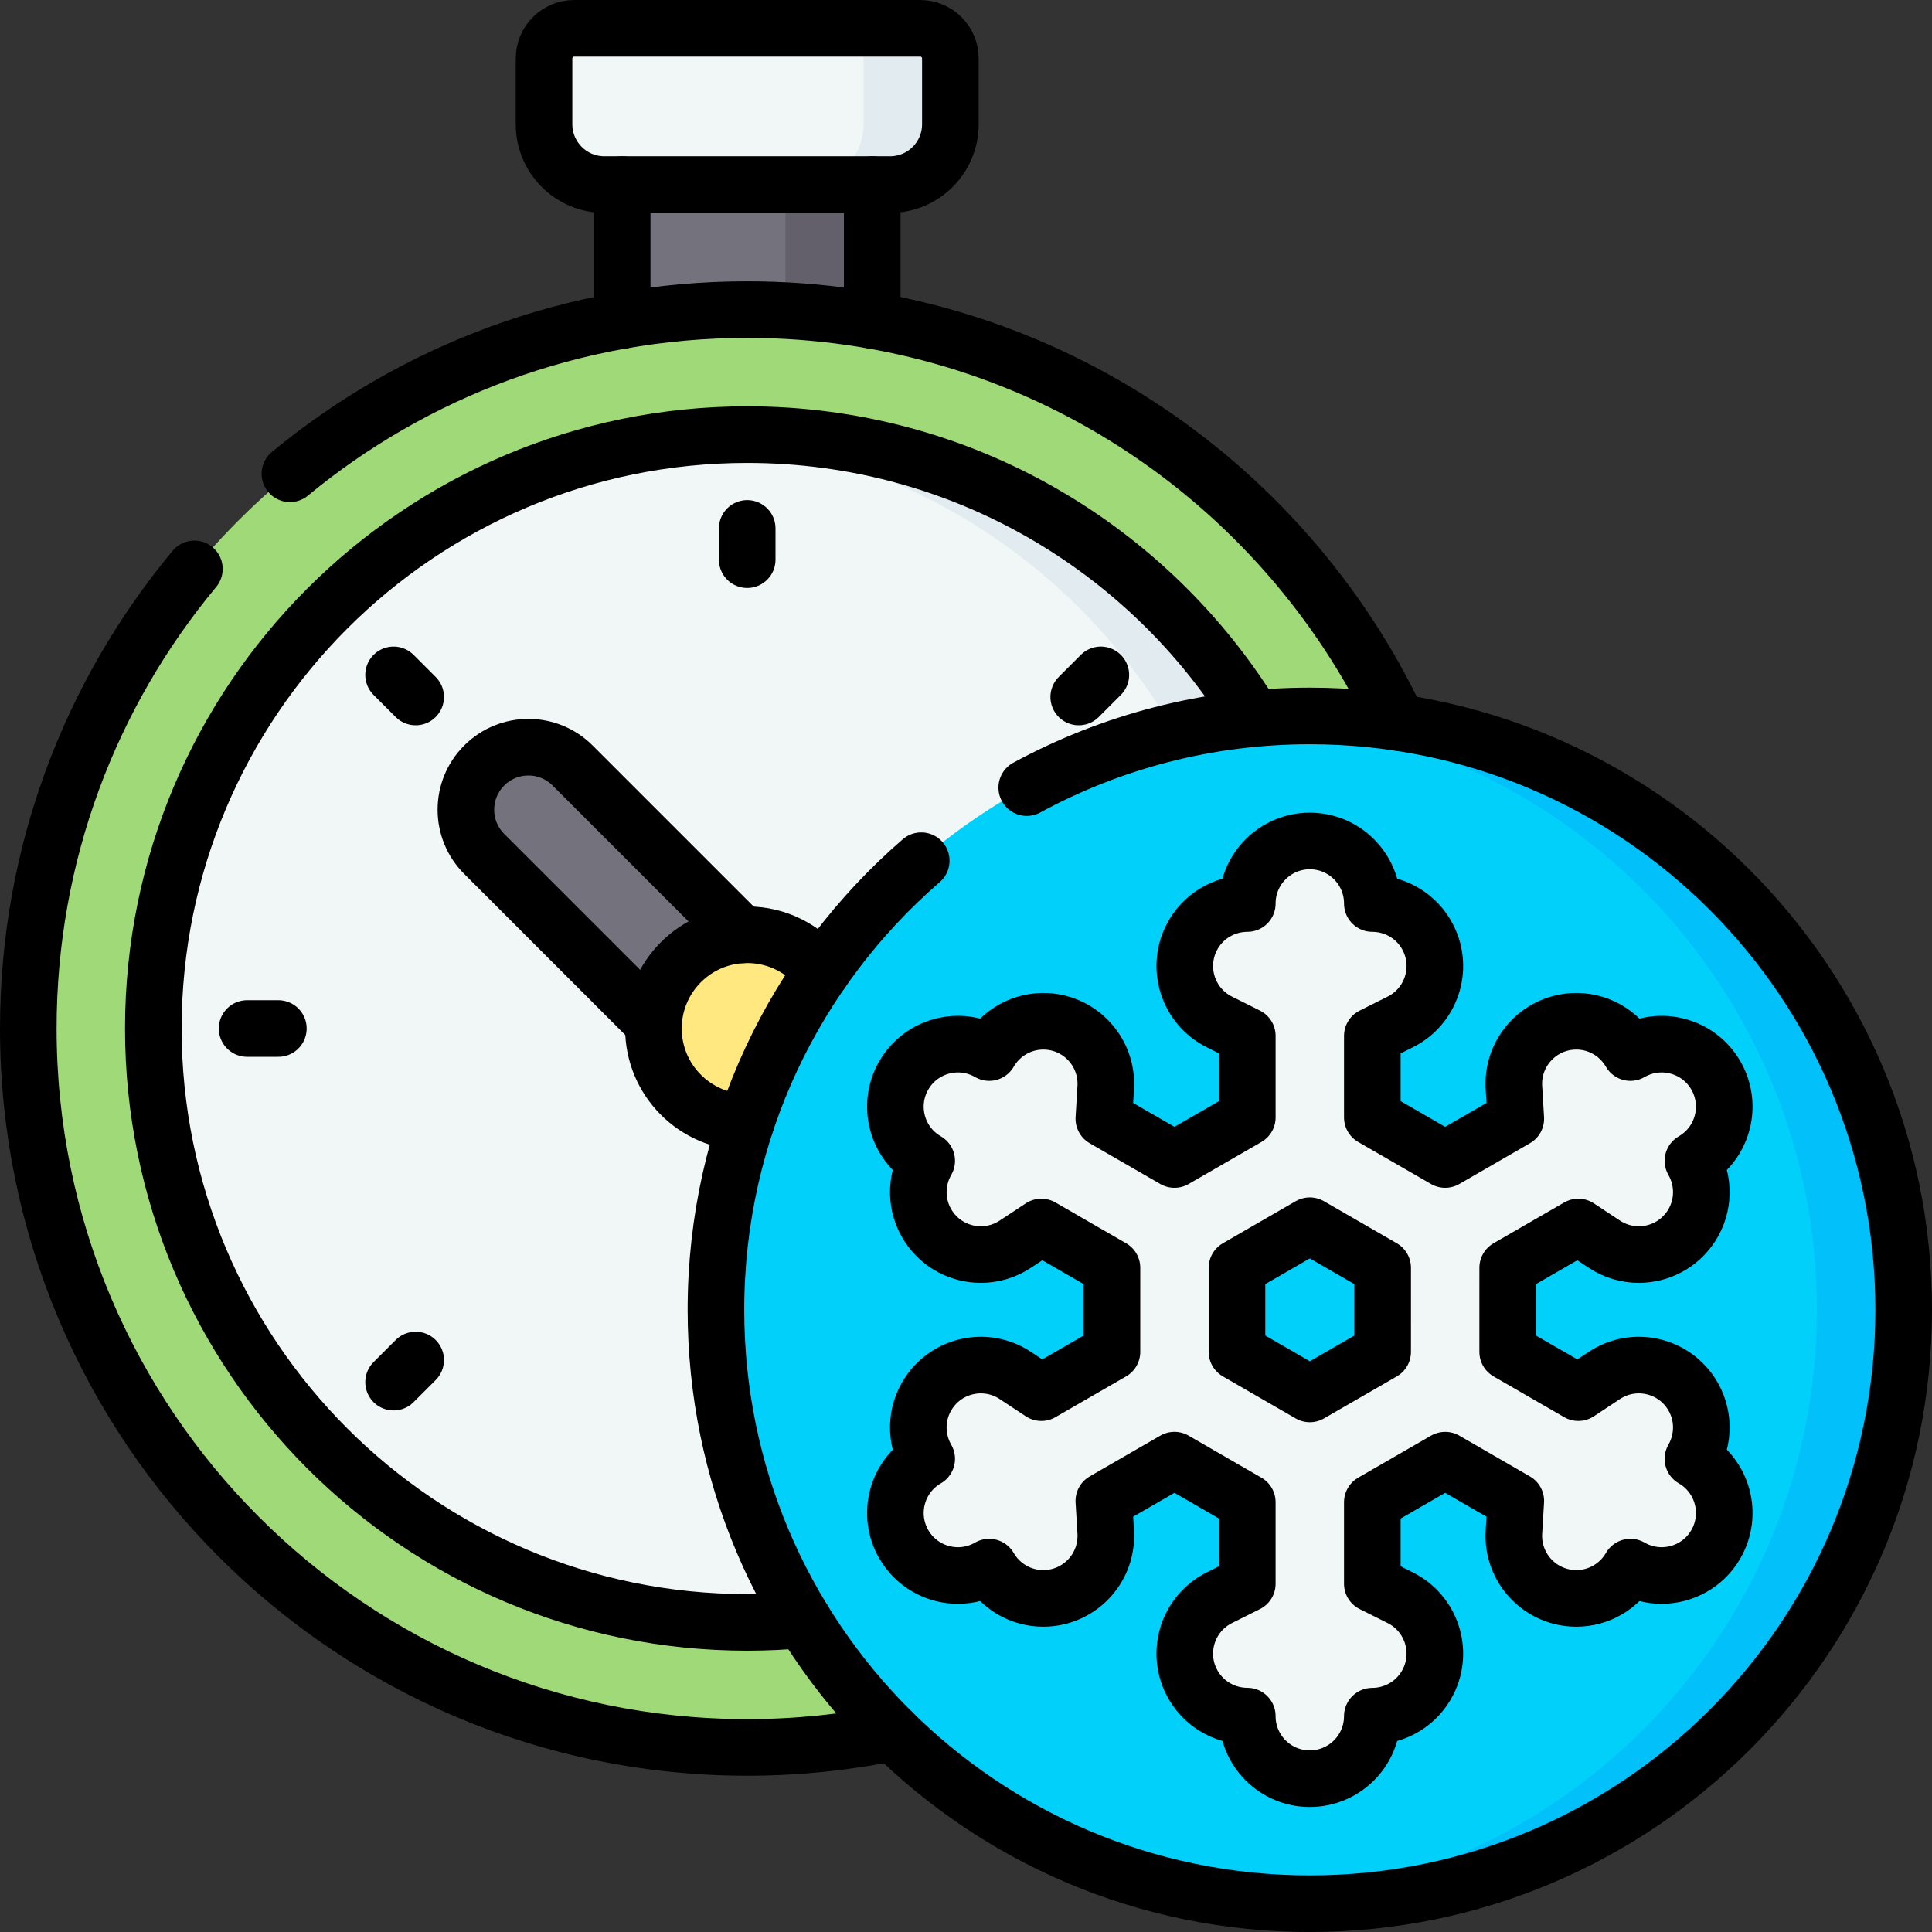 <svg xmlns="http://www.w3.org/2000/svg" xmlns:xlink="http://www.w3.org/1999/xlink" version="1.1" id="Capa_1" x="0px" y="0px" viewBox="0 0 512 512" style="enable-background:new 0 0 512 512;" xml:space="preserve" width="300" height="300" xmlns:svgjs="http://svgjs.dev/svgjs"><rect x="0" y="0" width="512" height="512" fill="#333333" stroke="none"/><g width="100%" height="100%" transform="matrix(1,0,0,1,0,0)"><g>
	<g>
		<rect x="164.883" y="31.807" style="" width="66.266" height="70.223" fill="#74727d" fill-opacity="1" data-original-color="#74727dff" stroke="none" stroke-opacity="1"/>
		<rect x="208.15" y="31.807" style="" width="22.998" height="70.223" fill="#63606b" fill-opacity="1" data-original-color="#63606bff" stroke="none" stroke-opacity="1"/>
		<path style="" d="M236.326,48.917h-76.62c-8.578,0-15.531-6.953-15.531-15.531v-18.12&#10;&#9;&#9;&#9;c0-4.289,3.477-7.766,7.766-7.766h92.152c4.289,0,7.766,3.477,7.766,7.766v18.12C251.857,41.963,244.904,48.917,236.326,48.917z" fill="#f1f6f7" fill-opacity="1" data-original-color="#f1f6f7ff" stroke="none" stroke-opacity="1"/>
		<path style="" d="M244.092,7.5h-23.233c4.418,0,8,3.582,8,8v17.417c0,8.836-7.163,16-16,16h23.467&#10;&#9;&#9;&#9;c8.578,0,15.531-6.953,15.531-15.531v-18.12C251.857,10.977,248.38,7.5,244.092,7.5z" fill="#e1ebf0" fill-opacity="1" data-original-color="#e1ebf0ff" stroke="none" stroke-opacity="1"/>
		
			<ellipse transform="matrix(1 -0.015 0.015 1 -4.105 3.03)" style="" cx="197.966" cy="272.517" rx="190.466" ry="190.467" fill="#a0d977" fill-opacity="1" data-original-color="#a0d977ff" stroke="none" stroke-opacity="1"/>
		<path style="" d="M186.467,429.416l13.903-0.081l61.802-14.408l66.715-73.101L348.044,256l-31.926-76.009l-72-54.826&#10;&#9;&#9;&#9;l-46.151-9.546h-11.499l0,0c-81.515,5.89-145.819,73.882-145.819,156.898S104.952,423.526,186.467,429.416L186.467,429.416z" fill="#f1f6f7" fill-opacity="1" data-original-color="#f1f6f7ff" stroke="none" stroke-opacity="1"/>
		<path style="" d="M173.206,271.185l-44.888-44.888c-6.47-6.469-6.47-16.959,0-23.428&#10;&#9;&#9;&#9;c6.469-6.469,16.959-6.469,23.428,0l44.888,44.888L173.206,271.185z" fill="#74727d" fill-opacity="1" data-original-color="#74727dff" stroke="none" stroke-opacity="1"/>
		
			<ellipse transform="matrix(0.993 -0.122 0.122 0.993 -31.814 26.23)" style="" cx="197.966" cy="272.517" rx="24.801" ry="24.801" fill="#ffe880" fill-opacity="1" data-original-color="#ffe880ff" stroke="none" stroke-opacity="1"/>
		<path style="" d="M197.967,115.198c-3.868,0-7.701,0.146-11.499,0.42c81.515,5.89,145.819,73.882,145.819,156.898&#10;&#9;&#9;&#9;s-64.304,151.009-145.819,156.898c3.798,0.274,7.631,0.42,11.499,0.42c86.884,0,157.318-70.434,157.318-157.319&#10;&#9;&#9;&#9;S284.851,115.198,197.967,115.198z" fill="#e1ebf0" fill-opacity="1" data-original-color="#e1ebf0ff" stroke="none" stroke-opacity="1"/>
		
			<ellipse transform="matrix(0.019 -1 1 0.019 -6.607 687.499)" style="" cx="347.117" cy="347.117" rx="157.383" ry="157.383" fill="#01d0fb" fill-opacity="1" data-original-color="#01d0fbff" stroke="none" stroke-opacity="1"/>
		<path style="" d="M448.657,386.611l-0.012-0.007c3.063-5.316,3.063-12.134-0.625-17.575&#10;&#9;&#9;&#9;c-5.132-7.57-15.586-9.314-23.217-4.275l-6.533,4.313l-16.717-9.651c-1.238-0.715-2-2.035-2-3.465l0.003-17.671&#10;&#9;&#9;&#9;c0-1.429,0.763-2.749,2-3.463l16.713-9.649l6.912,4.564c2.811,1.856,5.979,2.744,9.113,2.744c5.378,0,10.655-2.616,13.84-7.44&#10;&#9;&#9;&#9;c3.573-5.413,3.542-12.143,0.51-17.404l0.016-0.009c6.463-3.812,9.803-11.499,7.721-18.707&#10;&#9;&#9;&#9;c-3.139-10.862-15.175-15.249-24.291-9.984l-0.013,0.007c-3.041-5.257-8.857-8.65-15.327-8.261&#10;&#9;&#9;&#9;c-9.133,0.548-16.092,8.397-15.544,17.529l0.496,8.269l-16.716,9.651c-1.237,0.715-2.762,0.715-4,0l-15.303-8.834&#10;&#9;&#9;&#9;c-1.238-0.715-2-2.035-2-3.464v-19.303l7.004-3.502c8.179-4.09,11.895-14.016,7.905-22.244c-2.868-5.915-8.773-9.323-14.909-9.328&#10;&#9;&#9;&#9;v-0.019c0-7.145-4.509-13.668-11.341-15.762c-11.373-3.488-21.793,4.923-21.793,15.767v0.014&#10;&#9;&#9;&#9;c-6.136,0.005-12.042,3.415-14.909,9.33c-3.989,8.229-0.272,18.154,7.907,22.244l7.002,3.501v19.304c0,1.429-0.762,2.749-2,3.464&#10;&#9;&#9;&#9;l-15.3,8.835c-1.238,0.715-2.762,0.715-4,0l-16.718-9.652l0.496-8.268c0.549-9.133-6.411-16.981-15.544-17.53&#10;&#9;&#9;&#9;c-6.473-0.387-12.287,3.005-15.328,8.261l-0.013-0.008c-6.489-3.737-14.78-2.773-19.999,2.597&#10;&#9;&#9;&#9;c-7.918,8.147-5.709,20.82,3.432,26.098l0.013,0.007c-3.031,5.261-3.063,11.992,0.51,17.404c3.186,4.825,8.461,7.44,13.84,7.44&#10;&#9;&#9;&#9;c3.134,0,6.302-0.888,9.113-2.744l6.912-4.564l16.72,9.653c1.238,0.715,2,2.035,2,3.464l-0.001,17.667&#10;&#9;&#9;&#9;c0,1.429-0.763,2.749-2,3.464l-16.718,9.652l-6.533-4.314c-7.632-5.039-18.086-3.294-23.218,4.276&#10;&#9;&#9;&#9;c-3.688,5.441-3.688,12.259-0.625,17.575l-0.012,0.007c-6.651,3.923-9.933,11.931-7.551,19.276&#10;&#9;&#9;&#9;c2.401,7.405,9.013,11.64,15.849,11.64c2.811,0,5.66-0.716,8.268-2.222l0.005-0.003c2.882,4.982,8.259,8.287,14.326,8.287&#10;&#9;&#9;&#9;c0.683,0,1.374-0.042,2.068-0.127c8.748-1.078,14.986-9.068,14.458-17.867l-0.47-7.834l16.717-9.652c1.238-0.715,2.762-0.715,4,0&#10;&#9;&#9;&#9;l15.301,8.834c1.238,0.715,2,2.035,2,3.464v19.304l-7.003,3.501c-8.179,4.09-11.896,14.015-7.907,22.244&#10;&#9;&#9;&#9;c2.868,5.915,8.773,9.323,14.909,9.329v0.019c0,7.145,4.509,13.667,11.34,15.762c11.372,3.488,21.791-4.921,21.793-15.764&#10;&#9;&#9;&#9;c6.145-0.005,12.059-3.441,14.922-9.372c3.971-8.225,0.253-18.132-7.916-22.217l-7.006-3.503V400.41&#10;&#9;&#9;&#9;c0-1.429,0.763-2.75,2.001-3.465l15.309-8.833c1.237-0.714,2.762-0.714,3.999,0.001l16.709,9.647l-0.474,7.893&#10;&#9;&#9;&#9;c-0.55,9.155,6.47,17.419,15.628,17.911c0.302,0.016,0.602,0.024,0.901,0.024c6.066,0,11.444-3.306,14.326-8.287l0.006,0.003&#10;&#9;&#9;&#9;c2.609,1.507,5.457,2.222,8.268,2.222c7.121,0,14-4.596,16.127-12.581C458.382,397.824,455.02,390.331,448.657,386.611z&#10;&#9;&#9;&#9; M364.419,359.424l-15.299,8.828c-1.237,0.714-2.762,0.714-3.999-0.001l-15.303-8.835c-1.238-0.715-2-2.035-2-3.464l0.001-17.669&#10;&#9;&#9;&#9;c0-1.429,0.762-2.749,2-3.464l15.3-8.835c1.238-0.715,2.762-0.715,4,0l15.305,8.835c1.238,0.715,2.001,2.035,2,3.465&#10;&#9;&#9;&#9;l-0.003,17.676C366.419,357.389,365.656,358.709,364.419,359.424z" fill="#f1f6f7" fill-opacity="1" data-original-color="#f1f6f7ff" stroke="none" stroke-opacity="1"/>
		<path style="" d="M347.117,189.734c-3.868,0-7.702,0.146-11.5,0.42c81.55,5.89,145.883,73.911,145.883,156.963&#10;&#9;&#9;&#9;c0,83.052-64.333,151.073-145.883,156.963c3.798,0.274,7.632,0.42,11.5,0.42c86.92,0,157.383-70.463,157.383-157.383&#10;&#9;&#9;&#9;S434.037,189.734,347.117,189.734z" fill="#01c0fa" fill-opacity="1" data-original-color="#01c0faff" stroke="none" stroke-opacity="1"/>
	</g>
	<g>
		<g>
			<g>
				<path style="stroke-linecap: round; stroke-linejoin: round; stroke-miterlimit: 10;" d="&#10;&#9;&#9;&#9;&#9;&#9;M51.515,150.765C24.031,183.786,7.5,226.246,7.5,272.567c0,105.219,85.297,190.517,190.517,190.517&#10;&#9;&#9;&#9;&#9;&#9;c13.224,0,26.132-1.35,38.597-3.914" fill="none" fill-opacity="1" stroke="#000000" stroke-opacity="1" data-original-stroke-color="#000000ff" stroke-width="15" data-original-stroke-width="15"/>
				<path style="stroke-linecap: round; stroke-linejoin: round; stroke-miterlimit: 10;" d="&#10;&#9;&#9;&#9;&#9;&#9;M370.441,191.457C339.973,126.803,274.226,82.05,198.017,82.05c-46.033,0-88.254,16.326-121.186,43.505" fill="none" fill-opacity="1" stroke="#000000" stroke-opacity="1" data-original-stroke-color="#000000ff" stroke-width="15" data-original-stroke-width="15"/>
				<path style="stroke-linecap: round; stroke-linejoin: round; stroke-miterlimit: 10;" d="&#10;&#9;&#9;&#9;&#9;&#9;M332.288,190.434c-27.668-45.136-77.451-75.251-134.271-75.251c-86.92,0-157.383,70.463-157.383,157.383&#10;&#9;&#9;&#9;&#9;&#9;c0,86.92,70.463,157.383,157.383,157.383c5.002,0,9.946-0.244,14.828-0.7" fill="none" fill-opacity="1" stroke="#000000" stroke-opacity="1" data-original-stroke-color="#000000ff" stroke-width="15" data-original-stroke-width="15"/>
				<path style="stroke-linecap: round; stroke-linejoin: round; stroke-miterlimit: 10;" d="&#10;&#9;&#9;&#9;&#9;&#9;M217.754,257.474c-4.542-5.93-11.691-9.758-19.737-9.758c-13.724,0-24.85,11.126-24.85,24.85&#10;&#9;&#9;&#9;&#9;&#9;c0,13.636,10.984,24.701,24.586,24.843" fill="none" fill-opacity="1" stroke="#000000" stroke-opacity="1" data-original-stroke-color="#000000ff" stroke-width="15" data-original-stroke-width="15"/>
				<g>
					<path style="stroke-linecap: round; stroke-linejoin: round; stroke-miterlimit: 10;" d="&#10;&#9;&#9;&#9;&#9;&#9;&#9;M235.858,48.917h-75.683c-8.837,0-16-7.163-16-16V15.5c0-4.418,3.582-8,8-8h91.683c4.418,0,8,3.582,8,8v17.417&#10;&#9;&#9;&#9;&#9;&#9;&#9;C251.858,41.753,244.695,48.917,235.858,48.917z" fill="none" fill-opacity="1" stroke="#000000" stroke-opacity="1" data-original-stroke-color="#000000ff" stroke-width="15" data-original-stroke-width="15"/>
					
						<line style="stroke-linecap: round; stroke-linejoin: round; stroke-miterlimit: 10;" x1="164.883" y1="48.917" x2="164.883" y2="84.921" fill="none" fill-opacity="1" stroke="#000000" stroke-opacity="1" data-original-stroke-color="#000000ff" stroke-width="15" data-original-stroke-width="15"/>
					
						<line style="stroke-linecap: round; stroke-linejoin: round; stroke-miterlimit: 10;" x1="231.15" y1="84.921" x2="231.15" y2="48.917" fill="none" fill-opacity="1" stroke="#000000" stroke-opacity="1" data-original-stroke-color="#000000ff" stroke-width="15" data-original-stroke-width="15"/>
				</g>
				<path style="stroke-linecap: round; stroke-linejoin: round; stroke-miterlimit: 10;" d="&#10;&#9;&#9;&#9;&#9;&#9;M173.207,271.185l-44.888-44.888c-6.47-6.469-6.47-16.959,0-23.428c6.469-6.469,16.959-6.469,23.428,0l44.888,44.888" fill="none" fill-opacity="1" stroke="#000000" stroke-opacity="1" data-original-stroke-color="#000000ff" stroke-width="15" data-original-stroke-width="15"/>
			</g>
			
				<line style="stroke-linecap: round; stroke-linejoin: round; stroke-miterlimit: 10;" x1="198.017" y1="140.033" x2="198.017" y2="148.317" fill="none" fill-opacity="1" stroke="#000000" stroke-opacity="1" data-original-stroke-color="#000000ff" stroke-width="15" data-original-stroke-width="15"/>
			
				<line style="stroke-linecap: round; stroke-linejoin: round; stroke-miterlimit: 10;" x1="104.301" y1="178.852" x2="110.159" y2="184.709" fill="none" fill-opacity="1" stroke="#000000" stroke-opacity="1" data-original-stroke-color="#000000ff" stroke-width="15" data-original-stroke-width="15"/>
			
				<line style="stroke-linecap: round; stroke-linejoin: round; stroke-miterlimit: 10;" x1="65.483" y1="272.567" x2="73.767" y2="272.567" fill="none" fill-opacity="1" stroke="#000000" stroke-opacity="1" data-original-stroke-color="#000000ff" stroke-width="15" data-original-stroke-width="15"/>
			
				<line style="stroke-linecap: round; stroke-linejoin: round; stroke-miterlimit: 10;" x1="104.302" y1="366.282" x2="110.159" y2="360.425" fill="none" fill-opacity="1" stroke="#000000" stroke-opacity="1" data-original-stroke-color="#000000ff" stroke-width="15" data-original-stroke-width="15"/>
			
				<line style="stroke-linecap: round; stroke-linejoin: round; stroke-miterlimit: 10;" x1="291.732" y1="178.851" x2="285.875" y2="184.709" fill="none" fill-opacity="1" stroke="#000000" stroke-opacity="1" data-original-stroke-color="#000000ff" stroke-width="15" data-original-stroke-width="15"/>
		</g>
		<path style="stroke-linecap: round; stroke-linejoin: round; stroke-miterlimit: 10;" d="&#10;&#9;&#9;&#9;M272.098,208.729c22.3-12.114,47.856-18.995,75.018-18.995c86.92,0,157.383,70.463,157.383,157.383&#10;&#9;&#9;&#9;c0,86.92-70.463,157.383-157.383,157.383c-86.921,0-157.383-70.463-157.383-157.383c0-47.542,21.08-90.16,54.403-119.018" fill="none" fill-opacity="1" stroke="#000000" stroke-opacity="1" data-original-stroke-color="#000000ff" stroke-width="15" data-original-stroke-width="15"/>
		<path style="stroke-linecap: round; stroke-linejoin: round; stroke-miterlimit: 10;" d="&#10;&#9;&#9;&#9;M448.657,386.611l-0.012-0.007c3.031-5.261,3.063-11.992-0.511-17.404c-5.041-7.636-15.318-9.739-22.953-4.697l-6.912,4.564&#10;&#9;&#9;&#9;l-18.717-10.806l0.004-22.29l18.713-10.804l6.912,4.564c2.811,1.856,5.979,2.744,9.113,2.744c5.378,0,10.655-2.616,13.84-7.441&#10;&#9;&#9;&#9;c3.574-5.412,3.542-12.144,0.51-17.404l0.012-0.007c7.924-4.575,10.639-14.707,6.064-22.63&#10;&#9;&#9;&#9;c-4.575-7.923-14.706-10.64-22.631-6.064l-0.013,0.007c-3.041-5.257-8.857-8.65-15.327-8.261&#10;&#9;&#9;&#9;c-9.133,0.548-16.092,8.397-15.544,17.529l0.496,8.269l-18.715,10.805l-19.303-11.143v-21.612l7.409-3.704&#10;&#9;&#9;&#9;c8.184-4.092,11.501-14.043,7.409-22.227c-2.901-5.801-8.746-9.138-14.818-9.144v-0.014c0-9.149-7.417-16.567-16.567-16.567&#10;&#9;&#9;&#9;c-9.149,0-16.567,7.417-16.567,16.567v0.014c-6.072,0.005-11.918,3.343-14.818,9.144c-4.092,8.183-0.775,18.135,7.409,22.227&#10;&#9;&#9;&#9;l7.409,3.704v21.613l-19.3,11.144l-18.718-10.807l0.496-8.268c0.549-9.133-6.411-16.981-15.544-17.53&#10;&#9;&#9;&#9;c-6.473-0.387-12.287,3.005-15.328,8.261l-0.013-0.007c-7.925-4.574-18.056-1.859-22.63,6.064&#10;&#9;&#9;&#9;c-4.575,7.924-1.86,18.056,6.064,22.63l0.013,0.007c-3.032,5.261-3.064,11.992,0.51,17.404c3.186,4.825,8.461,7.441,13.84,7.441&#10;&#9;&#9;&#9;c3.134,0,6.303-0.888,9.113-2.744l6.912-4.564l18.72,10.808l-0.002,22.285l-18.718,10.807l-6.912-4.564&#10;&#9;&#9;&#9;c-7.635-5.041-17.912-2.938-22.953,4.697c-3.574,5.413-3.542,12.144-0.51,17.404l-0.012,0.007&#10;&#9;&#9;&#9;c-7.924,4.575-10.639,14.707-6.064,22.63c3.069,5.315,8.637,8.286,14.362,8.286c2.811,0,5.66-0.716,8.268-2.222l0.005-0.003&#10;&#9;&#9;&#9;c2.882,4.982,8.259,8.287,14.326,8.287c0.334,0,0.67-0.01,1.008-0.03c9.133-0.548,16.092-8.396,15.544-17.529l-0.496-8.269&#10;&#9;&#9;&#9;l18.717-10.807l19.301,11.143v21.613l-7.409,3.704c-8.184,4.092-11.501,14.043-7.409,22.227c2.9,5.801,8.746,9.138,14.818,9.144&#10;&#9;&#9;&#9;v0.014c0,9.149,7.417,16.567,16.567,16.567c9.148,0,16.565-7.416,16.566-16.564c6.072-0.005,11.918-3.36,14.818-9.161&#10;&#9;&#9;&#9;c4.092-8.183,0.775-18.134-7.409-22.227l-7.409-3.704V398.1l19.31-11.141l18.709,10.801l-0.496,8.269&#10;&#9;&#9;&#9;c-0.549,9.133,6.411,16.981,15.544,17.53c0.338,0.02,0.674,0.03,1.009,0.03c6.066,0,11.445-3.305,14.326-8.288l0.006,0.003&#10;&#9;&#9;&#9;c2.609,1.507,5.457,2.222,8.268,2.222c5.726,0,11.295-2.971,14.363-8.286C459.296,401.317,456.581,391.186,448.657,386.611z&#10;&#9;&#9;&#9; M366.418,358.269l-19.3,11.136l-19.303-11.144l0.001-22.287l19.3-11.144l19.305,11.144L366.418,358.269z" fill="none" fill-opacity="1" stroke="#000000" stroke-opacity="1" data-original-stroke-color="#000000ff" stroke-width="15" data-original-stroke-width="15"/>
	</g>
</g></g></svg>